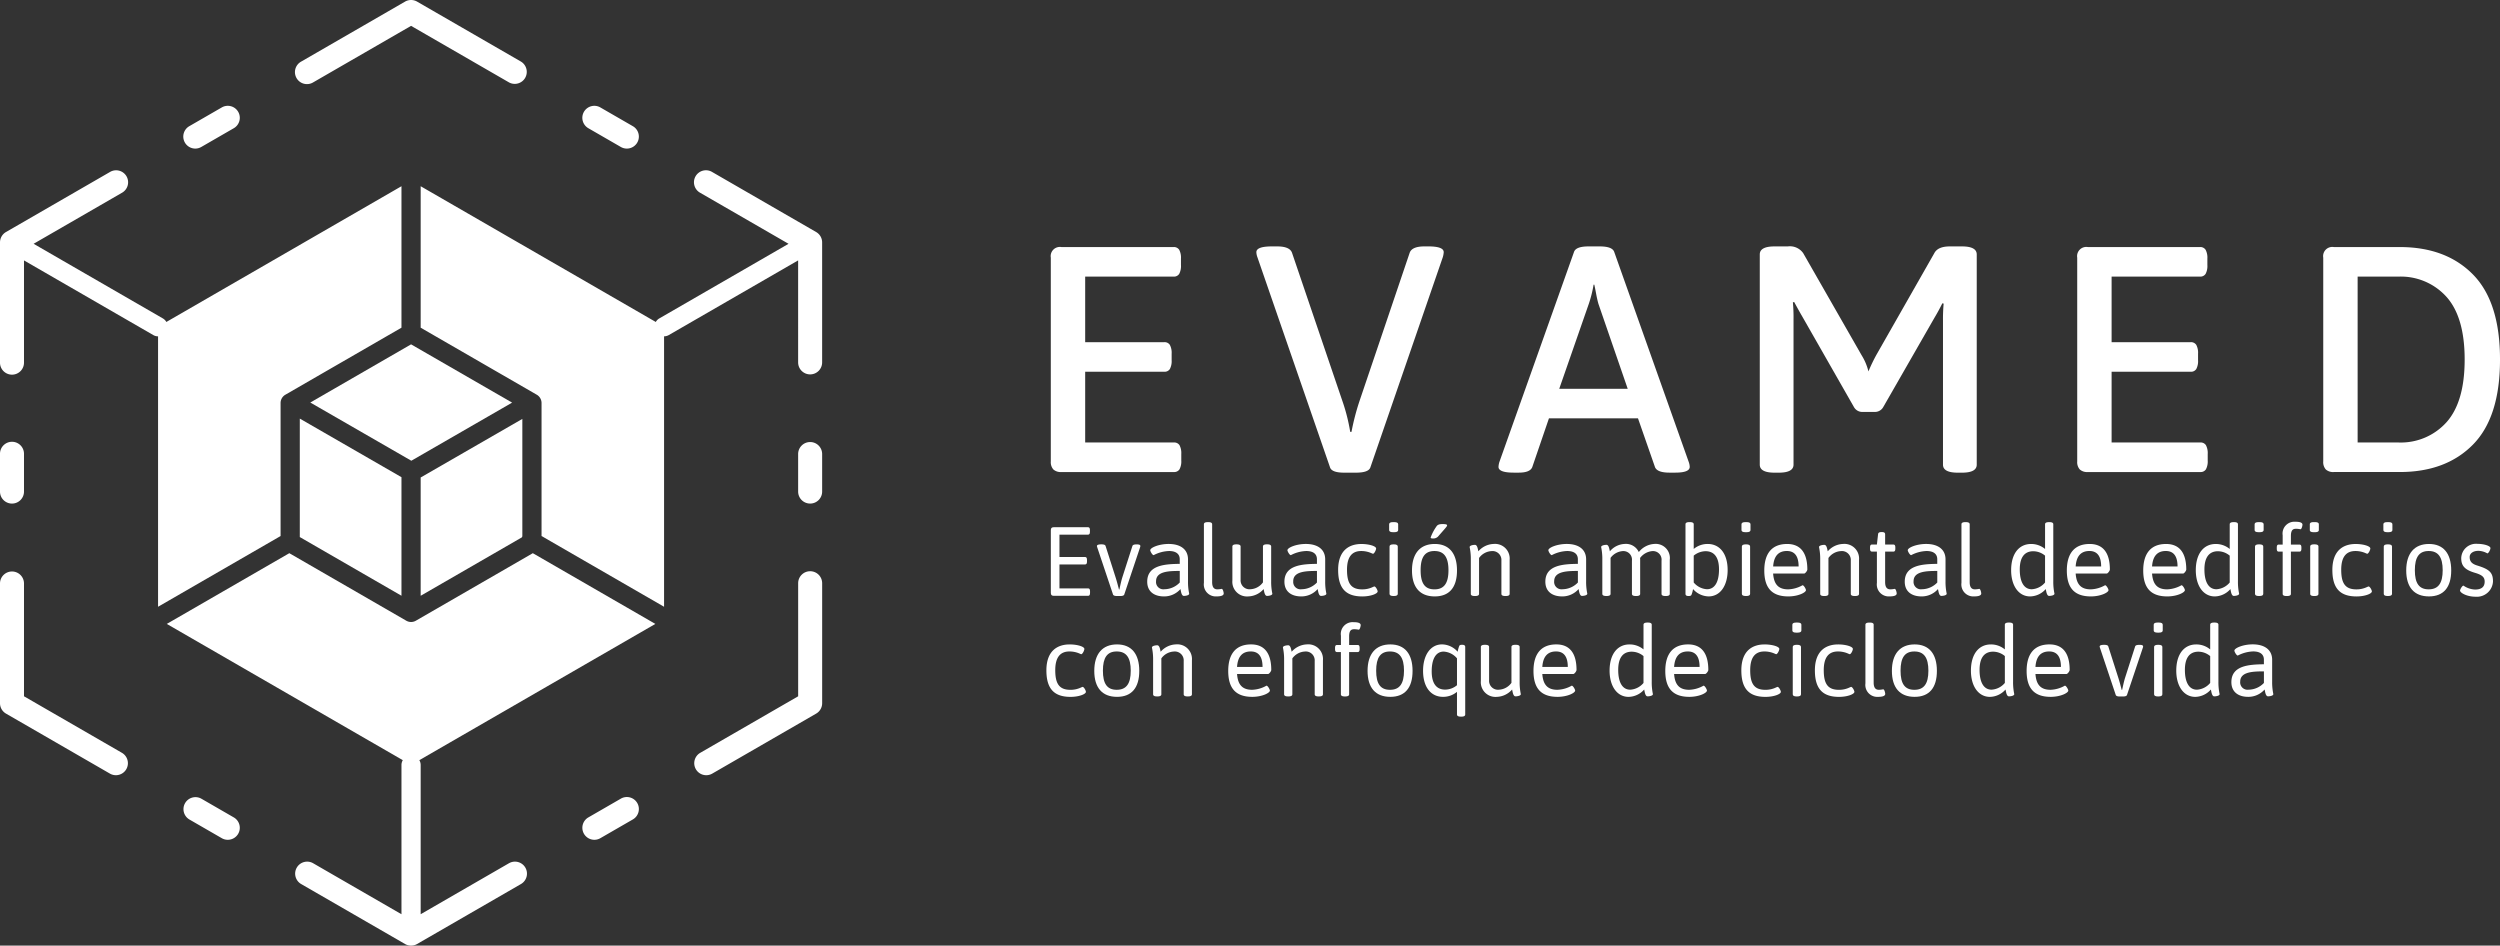 <svg xmlns="http://www.w3.org/2000/svg" width="407.49" height="154.131" viewBox="0 0 407.49 154.131">
  <rect x="0" y="0" width="407.49" height="154.131" fill="#333333" stroke="none"/>
  <g id="Grupo_2008" data-name="Grupo 2008" transform="translate(-82.873 -82.464)">
    <g id="Grupo_2028" data-name="Grupo 2028" transform="translate(82.873 82.464)">
      <g id="Grupo_2025" data-name="Grupo 2025">
        <g id="Grupo_2008-2" data-name="Grupo 2008" transform="translate(113.157 93.108)">
          <path id="Trazado_840" data-name="Trazado 840" d="M309.1,253.062a1.955,1.955,0,0,0-1.955,1.956v18.428l-15.958,9.214a1.956,1.956,0,0,0,1.956,3.388l16.936-9.779a1.954,1.954,0,0,0,.978-1.694V255.017A1.955,1.955,0,0,0,309.1,253.062Z" transform="translate(-290.205 -253.062)" fill="#fff"/>
        </g>
        <g id="Grupo_2009" data-name="Grupo 2009" transform="translate(48.11)">
          <path id="Trazado_841" data-name="Trazado 841" d="M207.83,92.505l-16.936-9.779a1.954,1.954,0,0,0-1.956,0L172,92.505a1.956,1.956,0,1,0,1.956,3.387l15.959-9.214,15.958,9.214a1.956,1.956,0,0,0,1.956-3.387Z" transform="translate(-171.023 -82.464)" fill="#fff"/>
        </g>
        <g id="Grupo_2010" data-name="Grupo 2010" transform="translate(0 93.108)">
          <path id="Trazado_842" data-name="Trazado 842" d="M102.743,282.659l-15.959-9.214V255.017a1.956,1.956,0,0,0-3.911,0v19.557a1.955,1.955,0,0,0,.977,1.694l16.937,9.779a1.956,1.956,0,0,0,1.956-3.388Z" transform="translate(-82.873 -253.062)" fill="#fff"/>
        </g>
        <g id="Grupo_2011" data-name="Grupo 2011" transform="translate(50.578 56.122)">
          <path id="Trazado_843" data-name="Trazado 843" d="M208.437,194.8,191.969,185.3l-16.425,9.483,16.467,9.488Z" transform="translate(-175.544 -185.295)" fill="#fff"/>
        </g>
        <g id="Grupo_2012" data-name="Grupo 2012" transform="translate(48.865 68.229)">
          <path id="Trazado_844" data-name="Trazado 844" d="M172.407,226.786l16.573,9.567V217.027l-16.573-9.55Z" transform="translate(-172.407 -207.477)" fill="#fff"/>
        </g>
        <g id="Grupo_2013" data-name="Grupo 2013" transform="translate(68.566 27.777)">
          <path id="Trazado_845" data-name="Trazado 845" d="M272.965,143.4l-16.936-9.778a1.956,1.956,0,1,0-1.955,3.387l14.393,8.31-21.071,12.166a1.543,1.543,0,0,0-.567.576l-38.323-22.126v23.058l18.92,10.924a1.564,1.564,0,0,1,.782,1.355v21.679l19.97,11.53V160.4h0a1.557,1.557,0,0,0,.781-.21l21.072-12.166V164.65a1.956,1.956,0,1,0,3.912,0V145.093A1.955,1.955,0,0,0,272.965,143.4Z" transform="translate(-208.504 -133.358)" fill="#fff"/>
        </g>
        <g id="Grupo_2014" data-name="Grupo 2014" transform="translate(68.567 68.28)">
          <path id="Trazado_846" data-name="Trazado 846" d="M225.078,226.711V207.57l-16.572,9.549V236.4l16.5-9.526A1.516,1.516,0,0,1,225.078,226.711Z" transform="translate(-208.506 -207.57)" fill="#fff"/>
        </g>
        <g id="Grupo_2015" data-name="Grupo 2015" transform="translate(27.186 90.164)">
          <path id="Trazado_847" data-name="Trazado 847" d="M188.459,298.207l-14.394,8.311V282.186a1.552,1.552,0,0,0-.216-.779L212.317,259.2l-19.97-11.529-19.064,11.006a1.564,1.564,0,0,1-1.564,0l-19.064-11.006L132.684,259.2l38.468,22.21a1.55,1.55,0,0,0-.216.779v24.332l-14.394-8.311a1.956,1.956,0,0,0-1.956,3.388l16.936,9.778a1.957,1.957,0,0,0,1.956,0l16.936-9.778a1.956,1.956,0,0,0-1.956-3.388Z" transform="translate(-132.684 -247.668)" fill="#fff"/>
        </g>
        <g id="Grupo_2016" data-name="Grupo 2016" transform="translate(0 27.777)">
          <path id="Trazado_848" data-name="Trazado 848" d="M148.311,158.984v-23.05L109.988,158.06a1.551,1.551,0,0,0-.567-.576L88.35,145.318l14.393-8.31a1.956,1.956,0,1,0-1.956-3.387L83.85,143.4a1.956,1.956,0,0,0-.977,1.694V164.65a1.956,1.956,0,1,0,3.911,0V148.028l21.072,12.166a1.554,1.554,0,0,0,.78.21h0v44.078l19.97-11.529V171.273a1.565,1.565,0,0,1,.783-1.355l18.92-10.924Z" transform="translate(-82.873 -133.358)" fill="#fff"/>
        </g>
        <g id="Grupo_2024" data-name="Grupo 2024" transform="translate(0 17.248)">
          <g id="Grupo_2023" data-name="Grupo 2023">
            <g id="Grupo_2017" data-name="Grupo 2017" transform="translate(130.094 54.804)">
              <path id="Trazado_849" data-name="Trazado 849" d="M323.194,224.509a1.955,1.955,0,0,1-1.956-1.956v-6.117a1.956,1.956,0,0,1,3.912,0v6.117A1.956,1.956,0,0,1,323.194,224.509Z" transform="translate(-321.238 -214.481)" fill="#fff"/>
            </g>
            <g id="Grupo_2018" data-name="Grupo 2018" transform="translate(94.921)">
              <path id="Trazado_850" data-name="Trazado 850" d="M264.045,121.038a1.938,1.938,0,0,1-.976-.262l-5.3-3.059a1.956,1.956,0,0,1,1.956-3.388l5.3,3.059a1.955,1.955,0,0,1-.98,3.649Z" transform="translate(-256.793 -114.067)" fill="#fff"/>
            </g>
            <g id="Grupo_2019" data-name="Grupo 2019" transform="translate(29.874)">
              <path id="Trazado_851" data-name="Trazado 851" d="M139.568,121.037a1.956,1.956,0,0,1-.98-3.649l5.3-3.059a1.956,1.956,0,1,1,1.956,3.388l-5.3,3.058A1.945,1.945,0,0,1,139.568,121.037Z" transform="translate(-137.61 -114.067)" fill="#fff"/>
            </g>
            <g id="Grupo_2020" data-name="Grupo 2020" transform="translate(0 54.804)">
              <path id="Trazado_852" data-name="Trazado 852" d="M84.829,224.511a1.956,1.956,0,0,1-1.956-1.956v-6.116a1.956,1.956,0,1,1,3.911,0v6.116A1.956,1.956,0,0,1,84.829,224.511Z" transform="translate(-82.873 -214.482)" fill="#fff"/>
            </g>
            <g id="Grupo_2021" data-name="Grupo 2021" transform="translate(29.874 112.664)">
              <path id="Trazado_853" data-name="Trazado 853" d="M144.862,327.468a1.944,1.944,0,0,1-.976-.262l-5.3-3.059a1.956,1.956,0,0,1,1.956-3.387l5.3,3.059a1.955,1.955,0,0,1-.98,3.649Z" transform="translate(-137.61 -320.497)" fill="#fff"/>
            </g>
            <g id="Grupo_2022" data-name="Grupo 2022" transform="translate(94.921 112.664)">
              <path id="Trazado_854" data-name="Trazado 854" d="M258.751,327.468a1.956,1.956,0,0,1-.98-3.649l5.3-3.059a1.956,1.956,0,0,1,1.956,3.388l-5.3,3.058A1.946,1.946,0,0,1,258.751,327.468Z" transform="translate(-256.793 -320.497)" fill="#fff"/>
            </g>
          </g>
        </g>
      </g>
      <g id="Grupo_2026" data-name="Grupo 2026" transform="translate(171.277 40.164)">
        <path id="Trazado_855" data-name="Trazado 855" d="M397.117,192.5a1.784,1.784,0,0,1-.42-1.31V157.976a1.5,1.5,0,0,1,1.729-1.729h18.282a1.013,1.013,0,0,1,.917.445,2.742,2.742,0,0,1,.288,1.44v1.047a2.742,2.742,0,0,1-.288,1.441,1.011,1.011,0,0,1-.917.444H402.3v10.687h12.887a1.012,1.012,0,0,1,.917.446,2.751,2.751,0,0,1,.288,1.44v1.048a2.75,2.75,0,0,1-.288,1.441,1.012,1.012,0,0,1-.917.446H402.3V188.1h14.458a1.016,1.016,0,0,1,.917.444,2.745,2.745,0,0,1,.289,1.441v1.048a2.733,2.733,0,0,1-.289,1.44,1.011,1.011,0,0,1-.917.445H398.426A1.781,1.781,0,0,1,397.117,192.5Z" transform="translate(-396.697 -156.142)" fill="#fff"/>
        <path id="Trazado_856" data-name="Trazado 856" d="M470.086,192.043l-11.84-34.259a2.61,2.61,0,0,1-.158-.786q0-.942,2.514-.943h.891q2.043,0,2.41,1.048l8.225,24.2a29.82,29.82,0,0,1,1.256,4.976h.21a38.66,38.66,0,0,1,1.309-5.029l8.172-24.149q.367-1.048,2.41-1.048h.628q2.515,0,2.514.943a3.657,3.657,0,0,1-.157.839l-11.787,34.207q-.262.892-2.357.89H472.39Q470.347,192.934,470.086,192.043Z" transform="translate(-424.583 -156.055)" fill="#fff"/>
        <path id="Trazado_857" data-name="Trazado 857" d="M530.4,191.991a3.088,3.088,0,0,1,.158-.839l12.154-34.207q.313-.89,2.357-.89H546.9q2.043,0,2.358.89L561.411,191.2a2.585,2.585,0,0,1,.157.786q0,.942-2.358.943h-.942q-1.992,0-2.358-.89l-2.776-7.962H538.623l-2.723,7.962q-.368.892-2.2.89h-.786Q530.4,192.934,530.4,191.991Zm21.059-12.73-4.767-13.829q-.21-.734-.393-1.729c-.122-.663-.219-1.134-.288-1.415H545.9a19.88,19.88,0,0,1-.786,3.144L540.3,179.261Z" transform="translate(-457.427 -156.055)" fill="#fff"/>
        <path id="Trazado_858" data-name="Trazado 858" d="M623.791,182.248,615.3,167.37q-.314-.524-1.257-2.252l-.21.052a26.286,26.286,0,0,1,.105,2.777v23.678q0,1.31-2.41,1.309h-.681q-2.41,0-2.41-1.309V157.364q0-1.308,2.41-1.309H613a2.645,2.645,0,0,1,2.514,1.1l9.533,16.658a8.965,8.965,0,0,1,1.1,2.619,27.748,27.748,0,0,1,1.31-2.723l9.429-16.553q.576-1.1,2.514-1.1h1.991q2.409,0,2.41,1.309v34.261q0,1.31-2.41,1.309h-.681q-2.41,0-2.41-1.309V168.209a27.4,27.4,0,0,1,.106-2.829l-.21-.053q-.629,1.259-1.257,2.306l-8.382,14.616a1.544,1.544,0,0,1-1.415.785h-1.937A1.544,1.544,0,0,1,623.791,182.248Z" transform="translate(-492.877 -156.055)" fill="#fff"/>
        <path id="Trazado_859" data-name="Trazado 859" d="M703.656,192.5a1.784,1.784,0,0,1-.42-1.31V157.976a1.5,1.5,0,0,1,1.729-1.729h18.282a1.013,1.013,0,0,1,.916.445,2.743,2.743,0,0,1,.288,1.44v1.047a2.742,2.742,0,0,1-.288,1.441,1.011,1.011,0,0,1-.916.444H708.841v10.687h12.887a1.012,1.012,0,0,1,.917.446,2.751,2.751,0,0,1,.288,1.44v1.048a2.75,2.75,0,0,1-.288,1.441,1.012,1.012,0,0,1-.917.446H708.841V188.1H723.3a1.015,1.015,0,0,1,.917.444,2.746,2.746,0,0,1,.289,1.441v1.048a2.734,2.734,0,0,1-.289,1.44,1.01,1.01,0,0,1-.917.445H704.965A1.781,1.781,0,0,1,703.656,192.5Z" transform="translate(-535.935 -156.142)" fill="#fff"/>
        <path id="Trazado_860" data-name="Trazado 860" d="M777.129,192.5a1.784,1.784,0,0,1-.419-1.31V157.976a1.5,1.5,0,0,1,1.729-1.729h10.739q7.544,0,11.944,4.479t4.4,13.856q0,9.379-4.4,13.856t-11.944,4.479H778.439A1.786,1.786,0,0,1,777.129,192.5Zm11.787-4.4a10.013,10.013,0,0,0,7.91-3.327q2.933-3.326,2.934-10.189t-2.934-10.189a10.016,10.016,0,0,0-7.91-3.327h-6.6V188.1Z" transform="translate(-569.308 -156.142)" fill="#fff"/>
      </g>
      <g id="Grupo_2027" data-name="Grupo 2027" transform="translate(170.563 85.038)">
        <path id="Trazado_861" data-name="Trazado 861" d="M403.08,240.393v.255c0,.336-.095.48-.319.48h-4.649v3.642h4.17c.224,0,.319.144.319.479v.256c0,.335-.095.479-.319.479h-4.17v3.9h4.665c.224,0,.319.144.319.479v.257c0,.335-.1.479-.319.479h-5.592c-.335,0-.479-.144-.479-.479V240.393c0-.335.144-.479.479-.479h5.576C402.985,239.914,403.08,240.058,403.08,240.393Z" transform="translate(-395.987 -239.019)" fill="#fff"/>
        <path id="Trazado_862" data-name="Trazado 862" d="M417.549,245.308a.7.7,0,0,1-.047.223l-2.572,7.669c-.064.192-.32.256-.64.256h-.559c-.319,0-.576-.064-.64-.256l-2.572-7.685a.784.784,0,0,1-.048-.207c0-.16.208-.272.687-.272h.08c.319,0,.575.064.639.257l1.629,5.1c.208.639.416,1.453.559,2h.064c.128-.544.288-1.358.479-1.965l1.646-5.128c.064-.192.319-.257.655-.257h.048C417.373,245.036,417.549,245.132,417.549,245.308Z" transform="translate(-402.239 -241.346)" fill="#fff"/>
        <path id="Trazado_863" data-name="Trazado 863" d="M432.14,247.429v3.579a9.286,9.286,0,0,0,.192,2.013c0,.3-.656.367-.863.367-.383,0-.463-.671-.559-1.118a3.52,3.52,0,0,1-2.685,1.2c-1.549,0-2.732-.752-2.732-2.4,0-2.7,2.86-2.875,5.3-2.907v-.75c0-.719-.431-1.343-1.757-1.343a5.813,5.813,0,0,0-2.493.671c-.223,0-.558-.623-.558-.8,0-.416,1.406-1.022,3-1.022C430.975,244.921,432.14,245.847,432.14,247.429Zm-5.208,3.563a1.194,1.194,0,0,0,1.357,1.309,3.51,3.51,0,0,0,2.508-1.1v-1.885C429.136,249.33,426.933,249.33,426.933,250.992Z" transform="translate(-409.063 -241.294)" fill="#fff"/>
        <path id="Trazado_864" data-name="Trazado 864" d="M443.764,238.744v9.426c0,.958.4,1.183.862,1.183a3.818,3.818,0,0,0,.688-.08c.223,0,.335.623.335.752,0,.431-.735.479-1.167.479a1.947,1.947,0,0,1-2.061-2.205v-9.554c0-.224.192-.351.639-.351h.064C443.571,238.393,443.764,238.52,443.764,238.744Z" transform="translate(-416.752 -238.329)" fill="#fff"/>
        <path id="Trazado_865" data-name="Trazado 865" d="M457.242,245.388v5.672a9.284,9.284,0,0,0,.192,2.013c0,.3-.655.367-.862.367-.384,0-.463-.671-.559-1.118a3.438,3.438,0,0,1-2.493,1.2,2.389,2.389,0,0,1-2.6-2.589v-5.544c0-.224.191-.352.638-.352h.064c.447,0,.639.128.639.352V250.8a1.452,1.452,0,0,0,1.63,1.549,2.672,2.672,0,0,0,2.013-1.118v-5.847c0-.224.192-.352.639-.352h.064C457.051,245.036,457.242,245.164,457.242,245.388Z" transform="translate(-420.61 -241.346)" fill="#fff"/>
        <path id="Trazado_866" data-name="Trazado 866" d="M473.111,247.429v3.579a9.287,9.287,0,0,0,.192,2.013c0,.3-.655.367-.862.367-.383,0-.463-.671-.559-1.118a3.518,3.518,0,0,1-2.684,1.2c-1.55,0-2.732-.752-2.732-2.4,0-2.7,2.86-2.875,5.3-2.907v-.75c0-.719-.431-1.343-1.757-1.343a5.813,5.813,0,0,0-2.493.671c-.223,0-.559-.623-.559-.8,0-.416,1.406-1.022,3-1.022C471.946,244.921,473.111,245.847,473.111,247.429Zm-5.207,3.563a1.194,1.194,0,0,0,1.357,1.309,3.51,3.51,0,0,0,2.508-1.1v-1.885C470.107,249.33,467.9,249.33,467.9,250.992Z" transform="translate(-427.673 -241.294)" fill="#fff"/>
        <path id="Trazado_867" data-name="Trazado 867" d="M488.7,245.655c0,.256-.3.863-.511.863a1.352,1.352,0,0,1-.175-.063,4.1,4.1,0,0,0-1.742-.384c-1.406,0-2.316.831-2.316,3.051,0,2.237.67,3.2,2.476,3.2a3.978,3.978,0,0,0,1.8-.415c.1-.032.16-.064.176-.064.223,0,.543.592.543.815,0,.368-1.118.815-2.508.815-2.588,0-3.931-1.231-3.931-4.314,0-3.339,1.95-4.233,3.787-4.233C487.531,244.921,488.7,245.272,488.7,245.655Z" transform="translate(-434.963 -241.294)" fill="#fff"/>
        <path id="Trazado_868" data-name="Trazado 868" d="M499.212,238.744v.943c0,.224-.192.351-.639.351h-.192c-.447,0-.639-.127-.639-.351v-.943c0-.224.192-.351.639-.351h.192C499.02,238.393,499.212,238.52,499.212,238.744Zm-.063,3.627v7.717c0,.223-.192.351-.639.351h-.064c-.447,0-.639-.128-.639-.351v-7.717c0-.224.192-.352.639-.352h.064C498.956,242.019,499.148,242.147,499.148,242.371Z" transform="translate(-441.88 -238.329)" fill="#fff"/>
        <path id="Trazado_869" data-name="Trazado 869" d="M511.9,246.535c0,2.764-1.247,4.234-3.627,4.234-2.412,0-3.707-1.486-3.707-4.234,0-2.764,1.327-4.313,3.707-4.313C510.621,242.222,511.9,243.755,511.9,246.535Zm-5.927-.032c0,2.125.686,3.116,2.252,3.116s2.285-.991,2.285-3.116-.719-3.132-2.285-3.132C506.675,243.371,505.973,244.362,505.973,246.5Zm4.313-7.318c0,.176-.16.32-1.5,1.854a1.1,1.1,0,0,1-.814.287c-.256,0-.368-.048-.368-.159a7.547,7.547,0,0,1,.928-1.774c.175-.3.479-.415.99-.415S510.286,239.025,510.286,239.185Z" transform="translate(-444.979 -238.594)" fill="#fff"/>
        <path id="Trazado_870" data-name="Trazado 870" d="M528.305,247.508v5.545c0,.223-.192.351-.639.351H527.6c-.448,0-.638-.128-.638-.351v-5.417a1.452,1.452,0,0,0-1.63-1.55,2.672,2.672,0,0,0-2.013,1.119v5.848c0,.223-.192.351-.639.351h-.064c-.448,0-.64-.128-.64-.351v-5.608a9.326,9.326,0,0,0-.191-2.013c0-.3.654-.368.862-.368.383,0,.463.639.559,1.054a3.438,3.438,0,0,1,2.492-1.2A2.389,2.389,0,0,1,528.305,247.508Z" transform="translate(-452.802 -241.294)" fill="#fff"/>
        <path id="Trazado_871" data-name="Trazado 871" d="M551.039,247.429v3.579a9.289,9.289,0,0,0,.192,2.013c0,.3-.655.367-.862.367-.383,0-.463-.671-.559-1.118a3.518,3.518,0,0,1-2.684,1.2c-1.55,0-2.733-.752-2.733-2.4,0-2.7,2.86-2.875,5.3-2.907v-.75c0-.719-.431-1.343-1.757-1.343a5.81,5.81,0,0,0-2.493.671c-.223,0-.559-.623-.559-.8,0-.416,1.406-1.022,3-1.022C549.874,244.921,551.039,245.847,551.039,247.429Zm-5.208,3.563a1.2,1.2,0,0,0,1.358,1.309,3.51,3.51,0,0,0,2.508-1.1v-1.885C548.036,249.33,545.832,249.33,545.832,250.992Z" transform="translate(-463.07 -241.294)" fill="#fff"/>
        <path id="Trazado_872" data-name="Trazado 872" d="M572.242,247.508v5.545c0,.223-.192.351-.639.351h-.064c-.447,0-.639-.128-.639-.351v-5.417a1.4,1.4,0,0,0-1.534-1.55,2.806,2.806,0,0,0-1.965,1.119,2.276,2.276,0,0,1,.016.319v5.529c0,.223-.191.351-.638.351h-.064c-.448,0-.64-.128-.64-.351v-5.417a1.4,1.4,0,0,0-1.534-1.55,2.707,2.707,0,0,0-1.949,1.1v5.864c0,.223-.192.351-.64.351h-.064c-.447,0-.639-.128-.639-.351v-5.608a9.3,9.3,0,0,0-.192-2.013c0-.3.654-.368.863-.368.383,0,.463.639.559,1.054a3.336,3.336,0,0,1,2.429-1.2,2.3,2.3,0,0,1,2.285,1.326,3.481,3.481,0,0,1,2.54-1.326A2.31,2.31,0,0,1,572.242,247.508Z" transform="translate(-470.639 -241.294)" fill="#fff"/>
        <path id="Trazado_873" data-name="Trazado 873" d="M587.587,238.744v4.026a3.508,3.508,0,0,1,2.284-.814c1.9,0,3.244,1.5,3.244,4.265,0,2.492-1.183,4.282-3.1,4.282a3.456,3.456,0,0,1-2.54-1.2,4.131,4.131,0,0,1-.256.942c-.063.144-.207.192-.431.192h-.064c-.335,0-.479-.128-.479-.351V238.744c0-.224.192-.351.639-.351h.064C587.394,238.393,587.587,238.52,587.587,238.744Zm0,5.113v4.377a3.055,3.055,0,0,0,2.157,1.1c1.261,0,1.965-1.166,1.965-3.228,0-1.9-.719-2.94-2.141-2.971A3.121,3.121,0,0,0,587.587,243.857Z" transform="translate(-482.08 -238.329)" fill="#fff"/>
        <path id="Trazado_874" data-name="Trazado 874" d="M604.436,238.744v.943c0,.224-.191.351-.638.351h-.192c-.447,0-.639-.127-.639-.351v-.943c0-.224.192-.351.639-.351h.192C604.245,238.393,604.436,238.52,604.436,238.744Zm-.063,3.627v7.717c0,.223-.192.351-.639.351h-.064c-.448,0-.64-.128-.64-.351v-7.717c0-.224.192-.352.64-.352h.064C604.181,242.019,604.372,242.147,604.372,242.371Z" transform="translate(-489.675 -238.329)" fill="#fff"/>
        <path id="Trazado_875" data-name="Trazado 875" d="M616.8,249.09c0,.192-.336.655-.528.655h-5.049c.128,1.774.88,2.573,2.461,2.573a5.085,5.085,0,0,0,2.332-.671c.224,0,.559.623.559.8,0,.383-1.263,1.023-2.876,1.023-2.652,0-3.915-1.359-3.915-4.218,0-2.828,1.279-4.329,3.723-4.329C615.7,244.921,616.8,246.374,616.8,249.09Zm-5.577-.5h4.154c0-1.677-.639-2.524-1.917-2.524C612.074,246.07,611.339,246.918,611.227,248.595Z" transform="translate(-492.774 -241.294)" fill="#fff"/>
        <path id="Trazado_876" data-name="Trazado 876" d="M632.65,247.508v5.545c0,.223-.192.351-.64.351h-.064c-.447,0-.639-.128-.639-.351v-5.417a1.452,1.452,0,0,0-1.63-1.55,2.671,2.671,0,0,0-2.013,1.119v5.848c0,.223-.192.351-.64.351h-.064c-.447,0-.639-.128-.639-.351v-5.608a9.326,9.326,0,0,0-.191-2.013c0-.3.654-.368.862-.368.383,0,.463.639.559,1.054a3.438,3.438,0,0,1,2.492-1.2A2.389,2.389,0,0,1,632.65,247.508Z" transform="translate(-500.198 -241.294)" fill="#fff"/>
        <path id="Trazado_877" data-name="Trazado 877" d="M643.821,241.729v1.677h1.341c.224,0,.32.144.32.479v.192c0,.335-.1.479-.32.479h-1.341v4.969c0,.958.4,1.183.862,1.183a3.818,3.818,0,0,0,.688-.08c.224,0,.335.623.335.752,0,.431-.735.479-1.166.479a1.947,1.947,0,0,1-2.061-2.206v-5.1h-.8c-.223,0-.319-.144-.319-.479v-.192c0-.335.1-.479.319-.479h.8l.191-1.677c.016-.224.176-.352.511-.352h.16C643.677,241.377,643.821,241.505,643.821,241.729Z" transform="translate(-507.115 -239.684)" fill="#fff"/>
        <path id="Trazado_878" data-name="Trazado 878" d="M658.372,247.429v3.579a9.289,9.289,0,0,0,.192,2.013c0,.3-.655.367-.862.367-.384,0-.463-.671-.559-1.118a3.519,3.519,0,0,1-2.685,1.2c-1.549,0-2.732-.752-2.732-2.4,0-2.7,2.86-2.875,5.3-2.907v-.75c0-.719-.432-1.343-1.757-1.343a5.812,5.812,0,0,0-2.493.671c-.223,0-.559-.623-.559-.8,0-.416,1.407-1.022,3-1.022C657.207,244.921,658.372,245.847,658.372,247.429Zm-5.208,3.563a1.2,1.2,0,0,0,1.358,1.309,3.512,3.512,0,0,0,2.508-1.1v-1.885C655.369,249.33,653.165,249.33,653.165,250.992Z" transform="translate(-511.823 -241.294)" fill="#fff"/>
        <path id="Trazado_879" data-name="Trazado 879" d="M670,238.744v9.426c0,.958.4,1.183.863,1.183a3.816,3.816,0,0,0,.687-.08c.223,0,.335.623.335.752,0,.431-.735.479-1.166.479a1.947,1.947,0,0,1-2.061-2.205v-9.554c0-.224.192-.351.64-.351h.064C669.8,238.393,670,238.52,670,238.744Z" transform="translate(-519.512 -238.329)" fill="#fff"/>
        <path id="Trazado_880" data-name="Trazado 880" d="M690.372,238.744v9.3a9.286,9.286,0,0,0,.192,2.013c0,.3-.656.367-.863.367-.383,0-.463-.671-.559-1.118a3.454,3.454,0,0,1-2.54,1.2c-1.917,0-3.1-1.79-3.1-4.266,0-2.78,1.343-4.281,3.244-4.281a3.511,3.511,0,0,1,2.285.814v-4.026c0-.224.191-.351.638-.351h.064C690.18,238.393,690.372,238.52,690.372,238.744Zm-5.464,7.365c0,2.061.7,3.228,1.965,3.228a3.059,3.059,0,0,0,2.157-1.1v-4.377a3.018,3.018,0,0,0-1.966-.719C685.627,243.169,684.908,244.208,684.908,246.109Z" transform="translate(-526.257 -238.329)" fill="#fff"/>
        <path id="Trazado_881" data-name="Trazado 881" d="M707.15,249.09c0,.192-.336.655-.527.655h-5.049c.128,1.774.879,2.573,2.461,2.573a5.085,5.085,0,0,0,2.332-.671c.224,0,.559.623.559.8,0,.383-1.263,1.023-2.876,1.023-2.652,0-3.915-1.359-3.915-4.218,0-2.828,1.278-4.329,3.723-4.329C706.048,244.921,707.15,246.374,707.15,249.09Zm-5.577-.5h4.154c0-1.677-.638-2.524-1.917-2.524C702.421,246.07,701.685,246.918,701.574,248.595Z" transform="translate(-533.812 -241.294)" fill="#fff"/>
        <path id="Trazado_882" data-name="Trazado 882" d="M729.964,249.09c0,.192-.336.655-.527.655h-5.049c.128,1.774.879,2.573,2.461,2.573a5.085,5.085,0,0,0,2.332-.671c.224,0,.559.623.559.8,0,.383-1.262,1.023-2.876,1.023-2.652,0-3.915-1.359-3.915-4.218,0-2.828,1.279-4.329,3.723-4.329C728.861,244.921,729.964,246.374,729.964,249.09Zm-5.577-.5h4.154c0-1.677-.639-2.524-1.917-2.524C725.234,246.07,724.5,246.918,724.387,248.595Z" transform="translate(-544.174 -241.294)" fill="#fff"/>
        <path id="Trazado_883" data-name="Trazado 883" d="M745.517,238.744v9.3a9.286,9.286,0,0,0,.192,2.013c0,.3-.655.367-.863.367-.383,0-.463-.671-.559-1.118a3.454,3.454,0,0,1-2.54,1.2c-1.917,0-3.1-1.79-3.1-4.266,0-2.78,1.343-4.281,3.244-4.281a3.512,3.512,0,0,1,2.285.814v-4.026c0-.224.191-.351.638-.351h.064C745.325,238.393,745.517,238.52,745.517,238.744Zm-5.464,7.365c0,2.061.7,3.228,1.965,3.228a3.059,3.059,0,0,0,2.157-1.1v-4.377a3.019,3.019,0,0,0-1.966-.719C740.771,243.169,740.053,244.208,740.053,246.109Z" transform="translate(-551.304 -238.329)" fill="#fff"/>
        <path id="Trazado_884" data-name="Trazado 884" d="M757.687,238.744v.943c0,.224-.191.351-.638.351h-.192c-.448,0-.64-.127-.64-.351v-.943c0-.224.192-.351.64-.351h.192C757.5,238.393,757.687,238.52,757.687,238.744Zm-.063,3.627v7.717c0,.223-.192.351-.64.351h-.064c-.448,0-.639-.128-.639-.351v-7.717c0-.224.191-.352.639-.352h.064C757.432,242.019,757.624,242.147,757.624,242.371Z" transform="translate(-559.286 -238.329)" fill="#fff"/>
        <path id="Trazado_885" data-name="Trazado 885" d="M767.023,238.754c0,.127-.111.75-.335.75a3.844,3.844,0,0,0-.688-.08c-.463,0-.862.128-.862,1.183V242h1.39c.224,0,.32.144.32.479v.192c0,.335-.1.479-.32.479h-1.39v6.887c0,.223-.192.351-.639.351h-.064c-.447,0-.638-.128-.638-.351v-6.887h-.64c-.224,0-.32-.144-.32-.479v-.192c0-.335.1-.479.32-.479h.64v-1.518a1.921,1.921,0,0,1,2.061-2.2C766.289,238.275,767.023,238.323,767.023,238.754Zm2.668-.064v.943c0,.224-.192.351-.64.351h-.191c-.447,0-.639-.127-.639-.351v-.943c0-.224.192-.351.639-.351h.191C769.5,238.339,769.691,238.467,769.691,238.69Zm-.064,3.627v7.717c0,.223-.191.351-.639.351h-.063c-.449,0-.64-.128-.64-.351v-7.717c0-.224.191-.352.64-.352h.063C769.436,241.965,769.627,242.093,769.627,242.317Z" transform="translate(-562.293 -238.275)" fill="#fff"/>
        <path id="Trazado_886" data-name="Trazado 886" d="M785.624,245.655c0,.256-.3.863-.511.863a1.352,1.352,0,0,1-.175-.063,4.1,4.1,0,0,0-1.742-.384c-1.405,0-2.316.831-2.316,3.051,0,2.237.671,3.2,2.477,3.2a3.982,3.982,0,0,0,1.8-.415c.1-.032.16-.064.176-.064.223,0,.544.592.544.815,0,.368-1.119.815-2.508.815-2.589,0-3.931-1.231-3.931-4.314,0-3.339,1.95-4.233,3.787-4.233C784.459,244.921,785.624,245.272,785.624,245.655Z" transform="translate(-569.834 -241.294)" fill="#fff"/>
        <path id="Trazado_887" data-name="Trazado 887" d="M796.139,238.744v.943c0,.224-.191.351-.638.351h-.192c-.448,0-.64-.127-.64-.351v-.943c0-.224.192-.351.64-.351h.192C795.948,238.393,796.139,238.52,796.139,238.744Zm-.063,3.627v7.717c0,.223-.192.351-.64.351h-.064c-.447,0-.639-.128-.639-.351v-7.717c0-.224.192-.352.639-.352h.064C795.884,242.019,796.076,242.147,796.076,242.371Z" transform="translate(-576.751 -238.329)" fill="#fff"/>
        <path id="Trazado_888" data-name="Trazado 888" d="M808.828,249.234c0,2.764-1.247,4.234-3.627,4.234-2.412,0-3.707-1.486-3.707-4.234,0-2.764,1.327-4.313,3.707-4.313C807.549,244.921,808.828,246.455,808.828,249.234ZM802.9,249.2c0,2.125.687,3.116,2.252,3.116s2.285-.991,2.285-3.116-.719-3.132-2.285-3.132C803.6,246.07,802.9,247.061,802.9,249.2Z" transform="translate(-579.852 -241.294)" fill="#fff"/>
        <path id="Trazado_889" data-name="Trazado 889" d="M822.525,245.578c0,.256-.3.863-.511.863a3.1,3.1,0,0,0-1.454-.416c-.8,0-1.422.384-1.422,1.007,0,.719.352,1.118,1.246,1.391,1.966.606,2.556,1.134,2.556,2.588a2.624,2.624,0,0,1-2.828,2.493c-1.454,0-2.54-.64-2.54-1.007,0-.176.335-.8.559-.8a3.569,3.569,0,0,0,1.885.639c1.023,0,1.566-.415,1.566-1.294,0-.719-.4-1.087-1.6-1.439-1.725-.511-2.22-1.2-2.22-2.4a2.411,2.411,0,0,1,2.651-2.316C821.5,244.891,822.525,245.227,822.525,245.578Z" transform="translate(-587.155 -241.28)" fill="#fff"/>
        <path id="Trazado_890" data-name="Trazado 890" d="M401.571,275.651c0,.256-.3.862-.511.862a1.413,1.413,0,0,1-.175-.063,4.1,4.1,0,0,0-1.742-.384c-1.406,0-2.316.832-2.316,3.052,0,2.237.67,3.2,2.476,3.2a3.978,3.978,0,0,0,1.8-.415c.1-.032.16-.064.176-.064.223,0,.543.591.543.814,0,.368-1.118.815-2.508.815-2.588,0-3.931-1.231-3.931-4.314,0-3.339,1.95-4.233,3.787-4.233C400.405,274.916,401.571,275.267,401.571,275.651Z" transform="translate(-395.388 -254.918)" fill="#fff"/>
        <path id="Trazado_891" data-name="Trazado 891" d="M417.013,279.229c0,2.764-1.247,4.234-3.627,4.234-2.412,0-3.707-1.486-3.707-4.234,0-2.764,1.327-4.313,3.707-4.313C415.734,274.916,417.013,276.45,417.013,279.229Zm-5.927-.032c0,2.125.686,3.116,2.252,3.116s2.285-.991,2.285-3.116-.719-3.132-2.285-3.132C411.788,276.065,411.086,277.056,411.086,279.2Z" transform="translate(-401.879 -254.918)" fill="#fff"/>
        <path id="Trazado_892" data-name="Trazado 892" d="M433.418,277.5v5.545c0,.223-.192.351-.639.351h-.064c-.447,0-.638-.128-.638-.351v-5.417a1.452,1.452,0,0,0-1.63-1.549,2.67,2.67,0,0,0-2.013,1.118v5.848c0,.223-.192.351-.639.351h-.064c-.447,0-.639-.128-.639-.351V277.44a9.326,9.326,0,0,0-.191-2.013c0-.3.654-.368.862-.368.383,0,.463.64.559,1.054a3.438,3.438,0,0,1,2.492-1.2A2.389,2.389,0,0,1,433.418,277.5Z" transform="translate(-409.702 -254.918)" fill="#fff"/>
        <path id="Trazado_893" data-name="Trazado 893" d="M456.7,279.085c0,.192-.336.656-.527.656h-5.049c.128,1.774.88,2.572,2.461,2.572a5.085,5.085,0,0,0,2.332-.671c.224,0,.559.623.559.8,0,.383-1.263,1.022-2.876,1.022-2.652,0-3.915-1.358-3.915-4.218,0-2.827,1.279-4.329,3.723-4.329C455.6,274.916,456.7,276.37,456.7,279.085Zm-5.577-.495h4.154c0-1.677-.639-2.525-1.917-2.525C451.969,276.065,451.234,276.913,451.122,278.59Z" transform="translate(-420.051 -254.918)" fill="#fff"/>
        <path id="Trazado_894" data-name="Trazado 894" d="M472.545,277.5v5.545c0,.223-.192.351-.64.351h-.064c-.448,0-.639-.128-.639-.351v-5.417a1.452,1.452,0,0,0-1.63-1.549,2.67,2.67,0,0,0-2.013,1.118v5.848c0,.223-.192.351-.64.351h-.064c-.448,0-.639-.128-.639-.351V277.44a9.3,9.3,0,0,0-.192-2.013c0-.3.654-.368.863-.368.383,0,.463.64.559,1.054a3.439,3.439,0,0,1,2.493-1.2A2.39,2.39,0,0,1,472.545,277.5Z" transform="translate(-427.474 -254.918)" fill="#fff"/>
        <path id="Trazado_895" data-name="Trazado 895" d="M485.762,268.75c0,.127-.111.75-.335.75a3.808,3.808,0,0,0-.687-.08c-.463,0-.863.128-.863,1.183v1.39h1.39c.224,0,.32.144.32.479v.192c0,.335-.1.479-.32.479h-1.39v6.887c0,.223-.192.351-.639.351h-.064c-.448,0-.639-.128-.639-.351v-6.887H481.9c-.224,0-.319-.144-.319-.479v-.192c0-.335.095-.479.319-.479h.639v-1.518a1.921,1.921,0,0,1,2.061-2.2C485.028,268.271,485.762,268.319,485.762,268.75Z" transform="translate(-434.537 -251.9)" fill="#fff"/>
        <path id="Trazado_896" data-name="Trazado 896" d="M498.632,279.229c0,2.764-1.247,4.234-3.627,4.234-2.412,0-3.707-1.486-3.707-4.234,0-2.764,1.327-4.313,3.707-4.313C497.353,274.916,498.632,276.45,498.632,279.229ZM492.7,279.2c0,2.125.686,3.116,2.252,3.116s2.285-.991,2.285-3.116-.719-3.132-2.285-3.132C493.407,276.065,492.7,277.056,492.7,279.2Z" transform="translate(-438.953 -254.918)" fill="#fff"/>
        <path id="Trazado_897" data-name="Trazado 897" d="M513.513,276.113a5.211,5.211,0,0,1,.256-.942c.064-.144.207-.192.432-.192h.064c.335,0,.479.128.479.352v11.008c0,.224-.192.351-.639.351h-.065c-.447,0-.638-.127-.638-.351v-3.691a3.512,3.512,0,0,1-2.285.815c-1.9,0-3.244-1.5-3.244-4.25,0-2.508,1.182-4.3,3.1-4.3A3.457,3.457,0,0,1,513.513,276.113Zm-4.233,3.2c0,1.9.718,2.94,2.14,2.971a3.028,3.028,0,0,0,1.982-.718v-4.378a3.059,3.059,0,0,0-2.157-1.1C509.983,276.082,509.28,277.248,509.28,279.309Z" transform="translate(-446.482 -254.918)" fill="#fff"/>
        <path id="Trazado_898" data-name="Trazado 898" d="M531.451,275.384v5.672a9.3,9.3,0,0,0,.192,2.013c0,.3-.655.367-.862.367-.384,0-.463-.671-.559-1.118a3.435,3.435,0,0,1-2.492,1.2,2.389,2.389,0,0,1-2.6-2.588v-5.544c0-.224.191-.352.639-.352h.064c.448,0,.639.128.639.352V280.8a1.452,1.452,0,0,0,1.63,1.55,2.673,2.673,0,0,0,2.013-1.119v-5.847c0-.224.192-.352.64-.352h.064C531.26,275.032,531.451,275.16,531.451,275.384Z" transform="translate(-454.318 -254.971)" fill="#fff"/>
        <path id="Trazado_899" data-name="Trazado 899" d="M547.864,279.085c0,.192-.336.656-.527.656h-5.049c.128,1.774.88,2.572,2.461,2.572a5.085,5.085,0,0,0,2.332-.671c.224,0,.559.623.559.8,0,.383-1.263,1.022-2.876,1.022-2.652,0-3.915-1.358-3.915-4.218,0-2.827,1.279-4.329,3.723-4.329C546.762,274.916,547.864,276.37,547.864,279.085Zm-5.577-.495h4.154c0-1.677-.639-2.525-1.917-2.525C543.135,276.065,542.4,276.913,542.288,278.59Z" transform="translate(-461.46 -254.918)" fill="#fff"/>
        <path id="Trazado_900" data-name="Trazado 900" d="M570.446,268.739v9.3a9.306,9.306,0,0,0,.192,2.013c0,.3-.655.367-.863.367-.383,0-.463-.671-.559-1.118a3.455,3.455,0,0,1-2.54,1.2c-1.917,0-3.1-1.79-3.1-4.266,0-2.779,1.343-4.281,3.244-4.281a3.511,3.511,0,0,1,2.285.814v-4.026c0-.224.191-.353.638-.353h.064C570.254,268.386,570.446,268.514,570.446,268.739Zm-5.464,7.365c0,2.061.7,3.228,1.965,3.228a3.06,3.06,0,0,0,2.157-1.1v-4.377a3.018,3.018,0,0,0-1.966-.719C565.7,273.164,564.982,274.2,564.982,276.1Z" transform="translate(-471.783 -251.952)" fill="#fff"/>
        <path id="Trazado_901" data-name="Trazado 901" d="M587.224,279.085c0,.192-.336.656-.527.656h-5.049c.128,1.774.879,2.572,2.461,2.572a5.088,5.088,0,0,0,2.333-.671c.224,0,.559.623.559.8,0,.383-1.262,1.022-2.875,1.022-2.652,0-3.915-1.358-3.915-4.218,0-2.827,1.279-4.329,3.723-4.329C586.121,274.916,587.224,276.37,587.224,279.085Zm-5.577-.495H585.8c0-1.677-.638-2.525-1.917-2.525C582.494,276.065,581.759,276.913,581.647,278.59Z" transform="translate(-479.338 -254.918)" fill="#fff"/>
        <path id="Trazado_902" data-name="Trazado 902" d="M609.118,275.651c0,.256-.3.862-.511.862a1.383,1.383,0,0,1-.175-.063,4.108,4.108,0,0,0-1.742-.384c-1.406,0-2.316.832-2.316,3.052,0,2.237.67,3.2,2.476,3.2a3.979,3.979,0,0,0,1.8-.415c.1-.032.16-.064.176-.064.223,0,.543.591.543.814,0,.368-1.118.815-2.508.815-2.589,0-3.931-1.231-3.931-4.314,0-3.339,1.95-4.233,3.787-4.233C607.952,274.916,609.118,275.267,609.118,275.651Z" transform="translate(-489.661 -254.918)" fill="#fff"/>
        <path id="Trazado_903" data-name="Trazado 903" d="M619.633,268.739v.942c0,.224-.191.351-.639.351H618.8c-.447,0-.639-.127-.639-.351v-.942c0-.224.192-.353.639-.353h.192C619.442,268.386,619.633,268.514,619.633,268.739Zm-.063,3.627v7.717c0,.223-.192.351-.639.351h-.064c-.448,0-.64-.128-.64-.351v-7.717c0-.224.192-.352.64-.352h.064C619.377,272.013,619.569,272.141,619.569,272.365Z" transform="translate(-496.578 -251.952)" fill="#fff"/>
        <path id="Trazado_904" data-name="Trazado 904" d="M631.083,275.651c0,.256-.3.862-.511.862a1.348,1.348,0,0,1-.175-.063,4.105,4.105,0,0,0-1.742-.384c-1.406,0-2.316.832-2.316,3.052,0,2.237.67,3.2,2.476,3.2a3.978,3.978,0,0,0,1.8-.415c.1-.032.16-.064.176-.064.223,0,.543.591.543.814,0,.368-1.118.815-2.508.815-2.588,0-3.931-1.231-3.931-4.314,0-3.339,1.95-4.233,3.787-4.233C629.917,274.916,631.083,275.267,631.083,275.651Z" transform="translate(-499.638 -254.918)" fill="#fff"/>
        <path id="Trazado_905" data-name="Trazado 905" d="M641.324,268.739v9.426c0,.959.4,1.183.862,1.183a3.817,3.817,0,0,0,.688-.08c.223,0,.335.623.335.752,0,.431-.735.479-1.167.479a1.946,1.946,0,0,1-2.061-2.2v-9.554c0-.224.192-.353.639-.353h.064C641.131,268.386,641.324,268.514,641.324,268.739Z" transform="translate(-506.488 -251.952)" fill="#fff"/>
        <path id="Trazado_906" data-name="Trazado 906" d="M655.223,279.229c0,2.764-1.247,4.234-3.627,4.234-2.412,0-3.707-1.486-3.707-4.234,0-2.764,1.327-4.313,3.707-4.313C653.944,274.916,655.223,276.45,655.223,279.229ZM649.3,279.2c0,2.125.686,3.116,2.252,3.116s2.285-.991,2.285-3.116-.719-3.132-2.285-3.132C650,276.065,649.3,277.056,649.3,279.2Z" transform="translate(-510.08 -254.918)" fill="#fff"/>
        <path id="Trazado_907" data-name="Trazado 907" d="M678.363,268.739v9.3a9.3,9.3,0,0,0,.192,2.013c0,.3-.655.367-.863.367-.383,0-.463-.671-.559-1.118a3.457,3.457,0,0,1-2.541,1.2c-1.917,0-3.1-1.79-3.1-4.266,0-2.779,1.343-4.281,3.243-4.281a3.511,3.511,0,0,1,2.285.814v-4.026c0-.224.191-.353.639-.353h.064C678.171,268.386,678.363,268.514,678.363,268.739ZM672.9,276.1c0,2.061.7,3.228,1.965,3.228a3.058,3.058,0,0,0,2.157-1.1v-4.377a3.017,3.017,0,0,0-1.966-.719C673.618,273.164,672.9,274.2,672.9,276.1Z" transform="translate(-520.802 -251.952)" fill="#fff"/>
        <path id="Trazado_908" data-name="Trazado 908" d="M695.141,279.085c0,.192-.336.656-.527.656h-5.049c.128,1.774.879,2.572,2.461,2.572a5.085,5.085,0,0,0,2.332-.671c.224,0,.559.623.559.8,0,.383-1.263,1.022-2.876,1.022-2.652,0-3.915-1.358-3.915-4.218,0-2.827,1.279-4.329,3.723-4.329C694.039,274.916,695.141,276.37,695.141,279.085Zm-5.577-.495h4.154c0-1.677-.639-2.525-1.917-2.525C690.412,276.065,689.676,276.913,689.565,278.59Z" transform="translate(-528.357 -254.918)" fill="#fff"/>
        <path id="Trazado_909" data-name="Trazado 909" d="M717.023,275.3a.7.7,0,0,1-.047.223L714.4,283.2c-.064.192-.32.257-.64.257H713.2c-.319,0-.575-.064-.639-.257l-2.572-7.684a.789.789,0,0,1-.048-.207c0-.16.208-.272.687-.272h.08c.319,0,.575.064.639.256l1.629,5.1c.208.64.416,1.454.559,2h.064c.128-.543.288-1.357.479-1.965l1.646-5.129c.064-.192.319-.256.655-.256h.048C716.847,275.032,717.023,275.128,717.023,275.3Z" transform="translate(-538.268 -254.971)" fill="#fff"/>
        <path id="Trazado_910" data-name="Trazado 910" d="M727.55,268.739v.942c0,.224-.191.351-.638.351h-.192c-.448,0-.64-.127-.64-.351v-.942c0-.224.192-.353.64-.353h.192C727.359,268.386,727.55,268.514,727.55,268.739Zm-.063,3.627v7.717c0,.223-.192.351-.64.351h-.064c-.447,0-.639-.128-.639-.351v-7.717c0-.224.192-.352.639-.352h.064C727.295,272.013,727.487,272.141,727.487,272.365Z" transform="translate(-545.597 -251.952)" fill="#fff"/>
        <path id="Trazado_911" data-name="Trazado 911" d="M739.688,268.739v9.3a9.3,9.3,0,0,0,.192,2.013c0,.3-.655.367-.863.367-.384,0-.463-.671-.559-1.118a3.457,3.457,0,0,1-2.541,1.2c-1.917,0-3.1-1.79-3.1-4.266,0-2.779,1.343-4.281,3.243-4.281a3.511,3.511,0,0,1,2.285.814v-4.026c0-.224.191-.353.639-.353h.064C739.5,268.386,739.688,268.514,739.688,268.739Zm-5.464,7.365c0,2.061.7,3.228,1.965,3.228a3.058,3.058,0,0,0,2.157-1.1v-4.377a3.017,3.017,0,0,0-1.966-.719C734.942,273.164,734.224,274.2,734.224,276.1Z" transform="translate(-548.657 -251.952)" fill="#fff"/>
        <path id="Trazado_912" data-name="Trazado 912" d="M755.921,277.424V281a9.3,9.3,0,0,0,.192,2.013c0,.3-.656.367-.862.367-.383,0-.463-.671-.559-1.118a3.519,3.519,0,0,1-2.684,1.2c-1.55,0-2.733-.752-2.733-2.4,0-2.7,2.86-2.877,5.3-2.909v-.75c0-.719-.431-1.343-1.757-1.343a5.816,5.816,0,0,0-2.494.671c-.223,0-.558-.623-.558-.8,0-.416,1.406-1.023,3-1.023C754.756,274.916,755.921,275.843,755.921,277.424Zm-5.208,3.563a1.2,1.2,0,0,0,1.358,1.31,3.512,3.512,0,0,0,2.508-1.1v-1.885C752.918,279.325,750.714,279.325,750.714,280.987Z" transform="translate(-556.132 -254.918)" fill="#fff"/>
      </g>
    </g>
  </g>
</svg>
